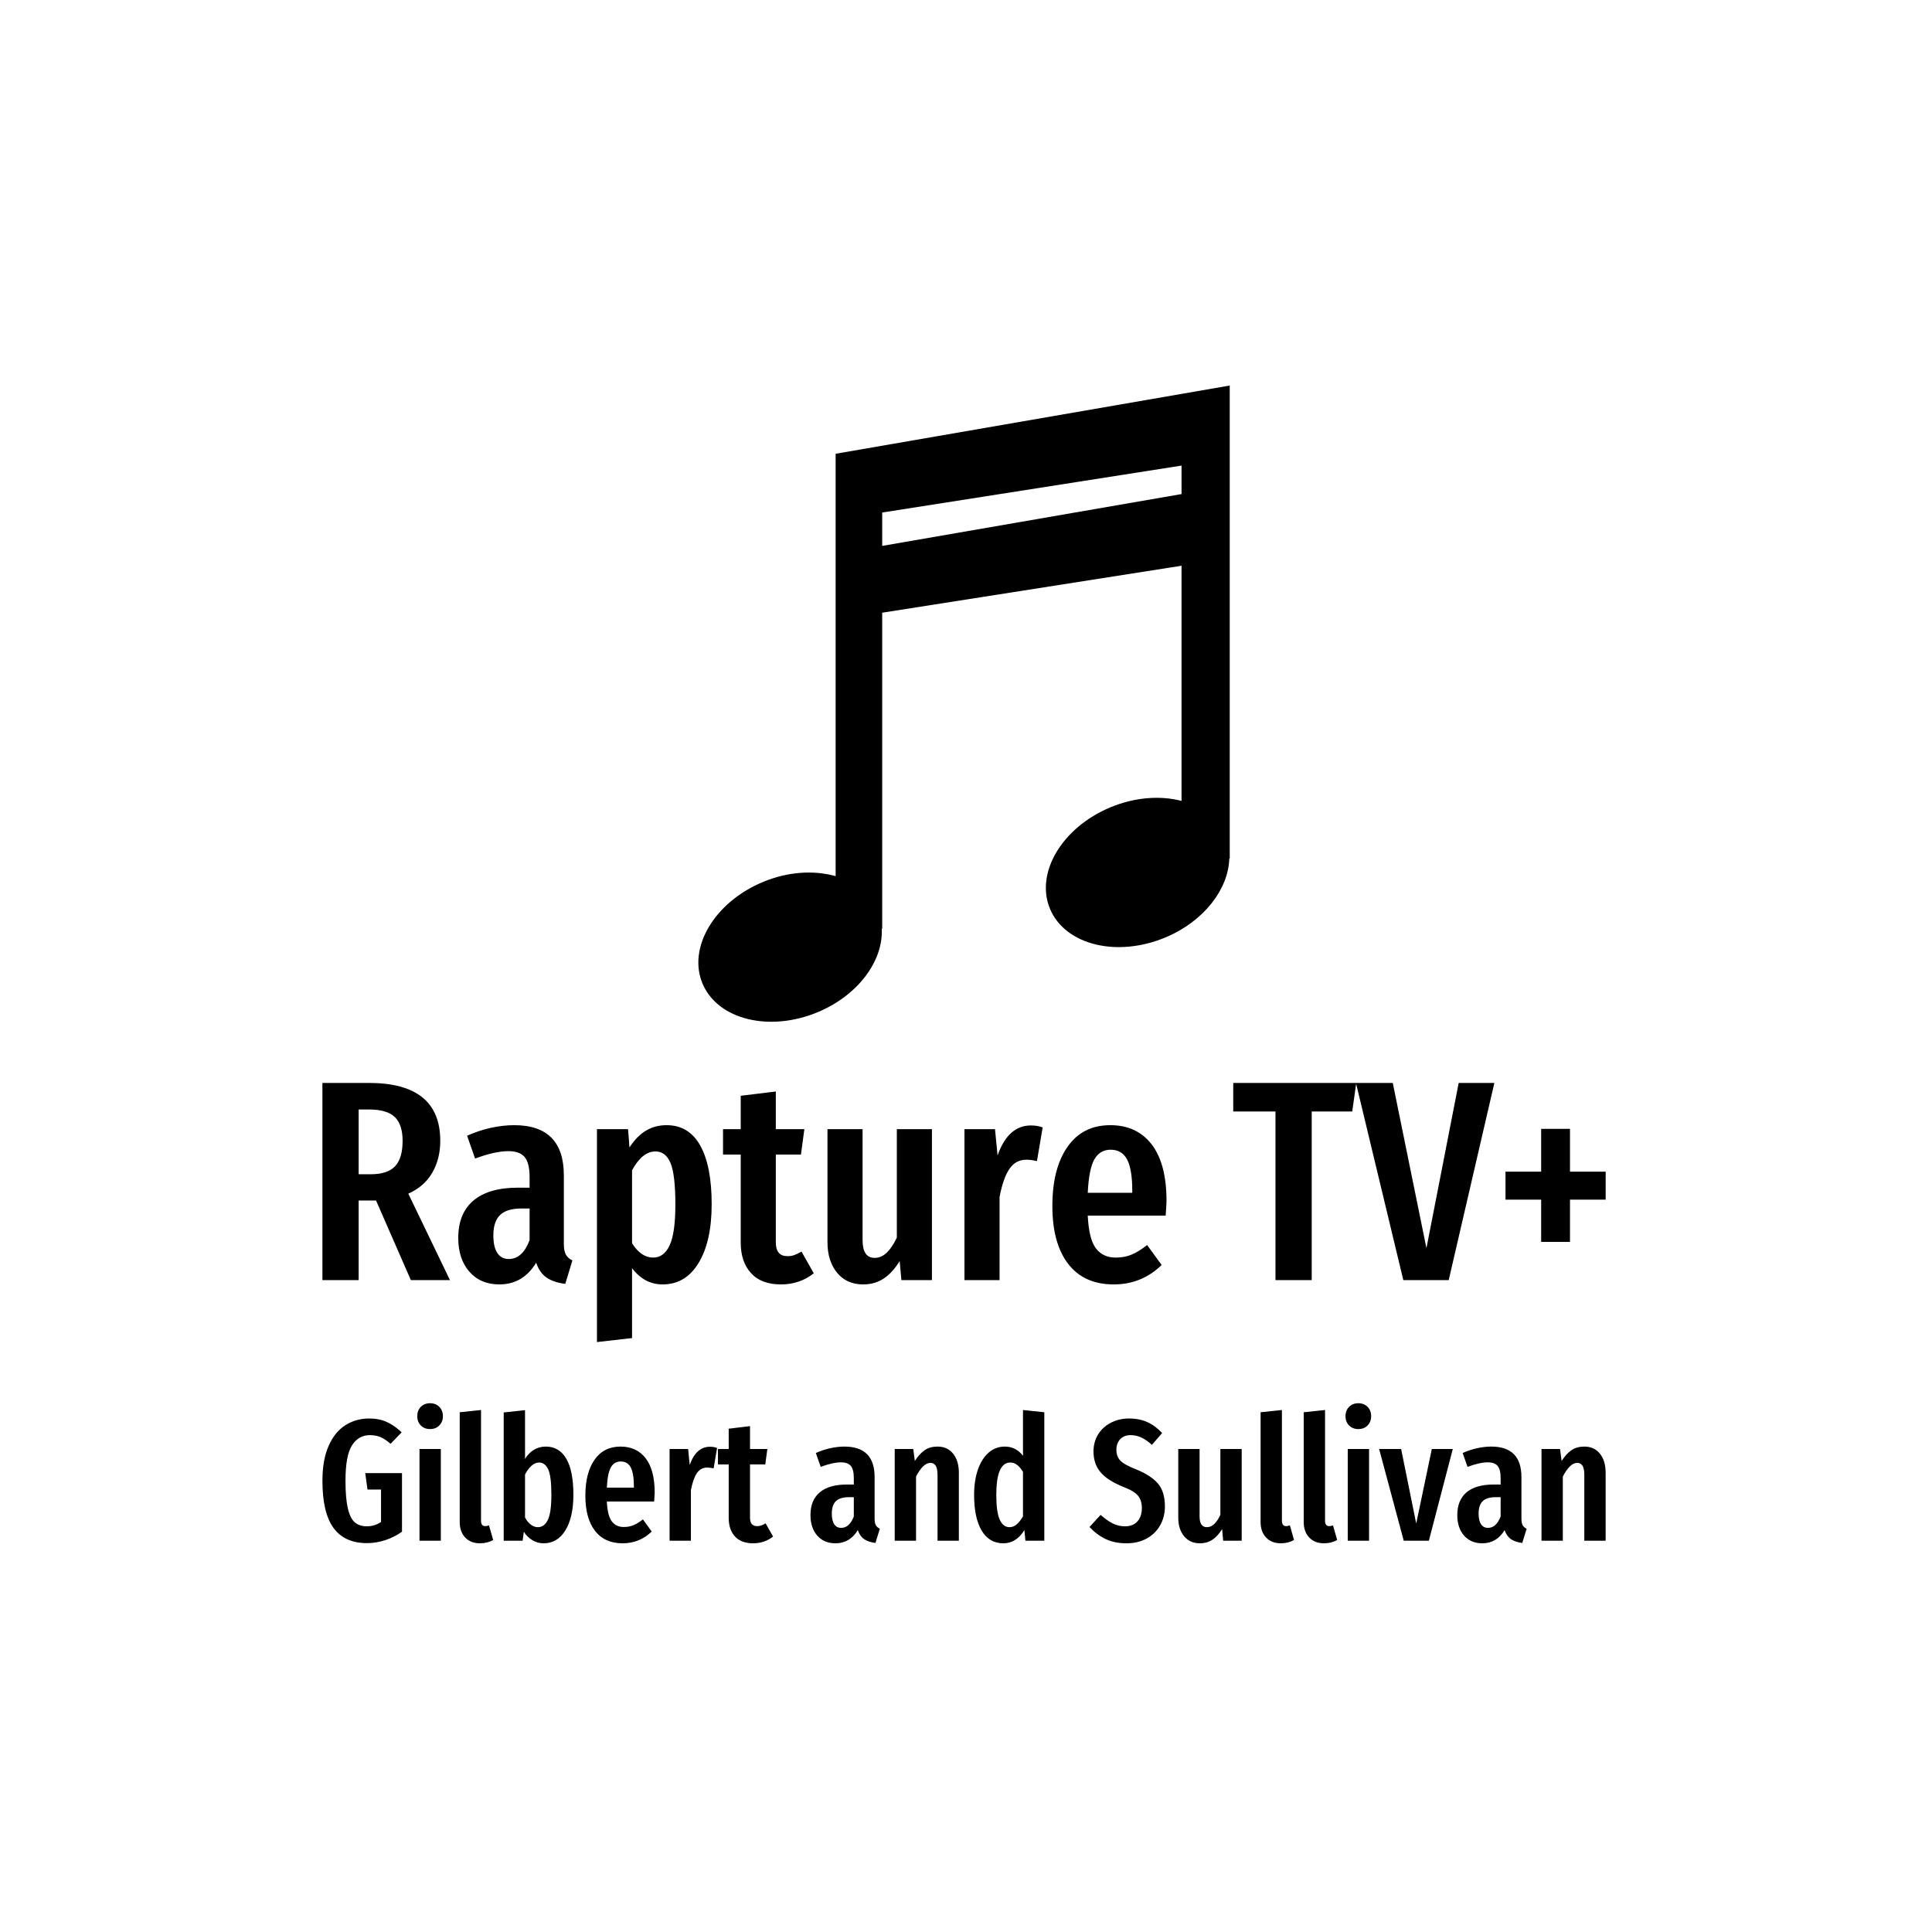 <svg xmlns="http://www.w3.org/2000/svg" version="1.1" xmlns:xlink="http://www.w3.org/1999/xlink" xmlns:svgjs="http://svgjs.dev/svgjs" width="1500" height="1500" viewBox="0 0 1500 1500"><rect width="1500" height="1500" fill="#ffffff"></rect><g transform="matrix(0.667,0,0,0.667,248.225,297.88)"><svg viewBox="0 0 275 248" data-background-color="#7902f5" preserveAspectRatio="xMidYMid meet" height="1352" width="1500" xmlns="http://www.w3.org/2000/svg" xmlns:xlink="http://www.w3.org/1999/xlink"><g id="tight-bounds" transform="matrix(1,0,0,1,0.488,0.4)"><svg viewBox="0 0 274.024 247.2" height="247.2" width="274.024"><g><svg viewBox="0 0 395.52 356.803" height="247.2" width="274.024"><g transform="matrix(1,0,0,1,0,214.927)"><svg viewBox="0 0 395.52 141.877" height="141.877" width="395.52"><g id="textblocktransform"><svg viewBox="0 0 395.52 141.877" height="141.877" width="395.52" id="textblock"><g><svg viewBox="0 0 395.52 79.86" height="79.86" width="395.52"><g transform="matrix(1,0,0,1,0,0)"><svg width="395.52" viewBox="3 -34.55 224.83 45.4" height="79.86" data-palette-color="#e1e1e3"><path d="M25.35 0L18.5 0 12.4-13.95 11.8-13.95 9.35-13.95 9.35 0 3 0 3-34.55 11.15-34.55Q23.65-34.55 23.65-24.4L23.65-24.4Q23.65-21.25 22.25-18.82 20.85-16.4 18.05-15.15L18.05-15.15 25.35 0ZM11.45-18.55Q14.4-18.55 15.73-19.95 17.05-21.35 17.05-24.4L17.05-24.4Q17.05-27.25 15.68-28.58 14.3-29.9 11.15-29.9L11.15-29.9 9.35-29.9 9.35-18.55 11.45-18.55ZM45.3-6.4Q45.3-5.1 45.65-4.48 46-3.85 46.8-3.45L46.8-3.45 45.55 0.65Q43.5 0.4 42.27-0.45 41.05-1.3 40.45-3.05L40.45-3.05Q38.15 0.75 34 0.75L34 0.75Q30.7 0.75 28.75-1.48 26.8-3.7 26.8-7.4L26.8-7.4Q26.8-11.7 29.47-13.95 32.15-16.2 37.25-16.2L37.25-16.2 39.3-16.2 39.3-18.05Q39.3-20.55 38.42-21.58 37.55-22.6 35.6-22.6L35.6-22.6Q33.25-22.6 29.75-21.3L29.75-21.3 28.35-25.3Q30.35-26.2 32.5-26.68 34.65-27.15 36.6-27.15L36.6-27.15Q45.3-27.15 45.3-18.35L45.3-18.35 45.3-6.4ZM35.65-3.7Q38.05-3.7 39.3-7L39.3-7 39.3-12.55 37.85-12.55Q35.3-12.55 34.12-11.4 32.95-10.25 32.95-7.85L32.95-7.85Q32.95-5.8 33.65-4.75 34.35-3.7 35.65-3.7L35.65-3.7ZM63.3-27.15Q67.2-27.15 69.2-23.58 71.2-20 71.2-13.3L71.2-13.3Q71.2-6.8 68.92-3.03 66.65 0.75 62.6 0.75L62.6 0.75Q59.4 0.75 57.25-2.1L57.25-2.1 57.25 10.15 51.1 10.85 51.1-26.45 56.55-26.45 56.8-23.25Q58.1-25.25 59.7-26.2 61.3-27.15 63.3-27.15L63.3-27.15ZM60.95-3.95Q62.85-3.95 63.85-6.13 64.84-8.3 64.84-13.25L64.84-13.25Q64.84-18.45 64-20.5 63.15-22.55 61.35-22.55L61.35-22.55Q59.05-22.55 57.25-19.25L57.25-19.25 57.25-6.45Q58.85-3.95 60.95-3.95L60.95-3.95ZM86.94-5L89.09-1.2Q86.64 0.75 83.34 0.75L83.34 0.75Q79.89 0.75 78.09-1.23 76.29-3.2 76.29-6.6L76.29-6.6 76.29-22 73.19-22 73.19-26.45 76.29-26.45 76.29-32.3 82.44-33.05 82.44-26.45 87.44-26.45 86.84-22 82.44-22 82.44-6.6Q82.44-4.2 84.49-4.2L84.49-4.2Q85.14-4.2 85.64-4.38 86.14-4.55 86.94-5L86.94-5ZM109.79-26.45L109.79 0 104.44 0 104.14-3.35Q102.89-1.3 101.34-0.28 99.79 0.75 97.74 0.75L97.74 0.75Q94.84 0.75 93.17-1.3 91.49-3.35 91.49-6.65L91.49-6.65 91.49-26.45 97.64-26.45 97.64-7Q97.64-3.9 99.74-3.9L99.74-3.9Q100.94-3.9 101.89-4.83 102.84-5.75 103.64-7.45L103.64-7.45 103.64-26.45 109.79-26.45ZM127.14-27.1Q128.29-27.1 129.19-26.75L129.19-26.75 128.19-20.85Q127.19-21.1 126.34-21.1L126.34-21.1Q124.44-21.1 123.34-19.45 122.24-17.8 121.64-14.55L121.64-14.55 121.64 0 115.49 0 115.49-26.45 120.84-26.45 121.29-21.85Q123.14-27.1 127.14-27.1L127.14-27.1ZM150.89-13.85Q150.89-13.4 150.74-11.3L150.74-11.3 137.09-11.3Q137.29-7.2 138.51-5.58 139.74-3.95 141.99-3.95L141.99-3.95Q143.54-3.95 144.79-4.48 146.04-5 147.49-6.15L147.49-6.15 150.04-2.65Q146.54 0.75 141.64 0.75L141.64 0.75Q136.44 0.75 133.66-2.85 130.89-6.45 130.89-13L130.89-13Q130.89-19.55 133.54-23.35 136.19-27.15 141.04-27.15L141.04-27.15Q145.69-27.15 148.29-23.78 150.89-20.4 150.89-13.85L150.89-13.85ZM144.89-15.3L144.89-15.65Q144.89-19.4 143.99-21.13 143.09-22.85 141.09-22.85L141.09-22.85Q139.24-22.85 138.26-21.18 137.29-19.5 137.09-15.3L137.09-15.3 144.89-15.3ZM162.58-34.55L184.13-34.55 183.43-29.55 176.33-29.55 176.33 0 169.98 0 169.98-29.55 162.58-29.55 162.58-34.55ZM202.08-34.55L208.33-34.55 200.33 0 192.38 0 184.08-34.55 190.53-34.55 196.43-5.6 202.08-34.55ZM216.53-26.5L221.58-26.5 221.58-19 227.83-19 227.83-14.1 221.58-14.1 221.58-6.7 216.53-6.7 216.53-14.1 210.28-14.1 210.28-19 216.53-19 216.53-26.5Z" opacity="1" transform="matrix(1,0,0,1,0,0)" fill="#000000" class="wordmark-text-0" data-fill-palette-color="primary" id="text-0"></path></svg></g></svg></g><g transform="matrix(1,0,0,1,0,98.714)"><svg viewBox="0 0 395.52 43.163" height="43.163" width="395.52"><g transform="matrix(1,0,0,1,0,0)"><svg width="395.52" viewBox="1.75 -39.65 370.15 40.4" height="43.163" data-palette-color="#e1e1e3"><path d="M15.25-35.25Q18.1-35.25 20.35-34.23 22.6-33.2 24.6-31.25L24.6-31.25 21.4-27.95Q19.85-29.3 18.5-29.88 17.15-30.45 15.45-30.45L15.45-30.45Q12.15-30.45 10.28-27.5 8.4-24.55 8.4-17.3L8.4-17.3Q8.4-12.2 9.08-9.33 9.75-6.45 11.08-5.3 12.4-4.15 14.55-4.15L14.55-4.15Q16.8-4.15 18.65-5.4L18.65-5.4 18.65-14.75 14.75-14.75 14.1-19.5 24.7-19.5 24.7-2.6Q22.55-1.05 19.93-0.18 17.3 0.7 14.6 0.7L14.6 0.7Q8.15 0.7 4.95-3.68 1.75-8.05 1.75-17.3L1.75-17.3Q1.75-23.3 3.53-27.33 5.3-31.35 8.35-33.3 11.4-35.25 15.25-35.25L15.25-35.25ZM29.75-26.45L35.9-26.45 35.9 0 29.75 0 29.75-26.45ZM32.8-39.65Q34.45-39.65 35.47-38.6 36.5-37.55 36.5-35.9L36.5-35.9Q36.5-34.3 35.47-33.25 34.45-32.2 32.8-32.2L32.8-32.2Q31.15-32.2 30.12-33.25 29.1-34.3 29.1-35.9L29.1-35.9Q29.1-37.55 30.12-38.6 31.15-39.65 32.8-39.65L32.8-39.65ZM47.2 0.75Q44.5 0.75 42.92-0.93 41.35-2.6 41.35-5.4L41.35-5.4 41.35-37.05 47.5-37.7 47.5-5.65Q47.5-5 47.8-4.6 48.1-4.2 48.7-4.2L48.7-4.2Q49.05-4.2 49.37-4.3 49.7-4.4 49.8-4.4L49.8-4.4 51-0.2Q49.3 0.75 47.2 0.75L47.2 0.75ZM66.19-27.15Q70.04-27.15 72.09-23.65 74.14-20.15 74.14-13.25L74.14-13.25Q74.14-6.75 71.84-3 69.54 0.75 65.54 0.75L65.54 0.75Q63.79 0.75 62.34-0.13 60.89-1 59.84-2.55L59.84-2.55 59.49 0 54.04 0 54.04-37 60.19-37.65 60.19-23.6Q61.24-25.3 62.77-26.23 64.29-27.15 66.19-27.15L66.19-27.15ZM63.89-3.9Q65.74-3.9 66.77-6 67.79-8.1 67.79-13.25L67.79-13.25Q67.79-18.6 66.87-20.58 65.94-22.55 64.24-22.55L64.24-22.55Q63.09-22.55 62.04-21.6 60.99-20.65 60.19-19.1L60.19-19.1 60.19-6.7Q60.84-5.45 61.82-4.67 62.79-3.9 63.89-3.9L63.89-3.9ZM97.59-13.85Q97.59-13.4 97.44-11.3L97.44-11.3 83.79-11.3Q83.99-7.2 85.22-5.58 86.44-3.95 88.69-3.95L88.69-3.95Q90.24-3.95 91.49-4.48 92.74-5 94.19-6.15L94.19-6.15 96.74-2.65Q93.24 0.75 88.34 0.75L88.34 0.75Q83.14 0.75 80.37-2.85 77.59-6.45 77.59-13L77.59-13Q77.59-19.55 80.24-23.35 82.89-27.15 87.74-27.15L87.74-27.15Q92.39-27.15 94.99-23.78 97.59-20.4 97.59-13.85L97.59-13.85ZM91.59-15.3L91.59-15.65Q91.59-19.4 90.69-21.13 89.79-22.85 87.79-22.85L87.79-22.85Q85.94-22.85 84.97-21.18 83.99-19.5 83.79-15.3L83.79-15.3 91.59-15.3ZM113.54-27.1Q114.69-27.1 115.59-26.75L115.59-26.75 114.59-20.85Q113.59-21.1 112.74-21.1L112.74-21.1Q110.84-21.1 109.74-19.45 108.64-17.8 108.04-14.55L108.04-14.55 108.04 0 101.89 0 101.89-26.45 107.24-26.45 107.69-21.85Q109.54-27.1 113.54-27.1L113.54-27.1ZM129.59-5L131.74-1.2Q129.29 0.75 125.99 0.75L125.99 0.75Q122.54 0.75 120.74-1.23 118.94-3.2 118.94-6.6L118.94-6.6 118.94-22 115.84-22 115.84-26.45 118.94-26.45 118.94-32.3 125.09-33.05 125.09-26.45 130.09-26.45 129.49-22 125.09-22 125.09-6.6Q125.09-4.2 127.14-4.2L127.14-4.2Q127.79-4.2 128.29-4.38 128.79-4.55 129.59-5L129.59-5ZM161.03-6.4Q161.03-5.1 161.38-4.48 161.73-3.85 162.53-3.45L162.53-3.45 161.28 0.65Q159.23 0.4 158.01-0.45 156.78-1.3 156.18-3.05L156.18-3.05Q153.88 0.75 149.73 0.75L149.73 0.75Q146.43 0.75 144.48-1.48 142.53-3.7 142.53-7.4L142.53-7.4Q142.53-11.7 145.21-13.95 147.88-16.2 152.98-16.2L152.98-16.2 155.03-16.2 155.03-18.05Q155.03-20.55 154.16-21.58 153.28-22.6 151.33-22.6L151.33-22.6Q148.98-22.6 145.48-21.3L145.48-21.3 144.08-25.3Q146.08-26.2 148.23-26.68 150.38-27.15 152.33-27.15L152.33-27.15Q161.03-27.15 161.03-18.35L161.03-18.35 161.03-6.4ZM151.38-3.7Q153.78-3.7 155.03-7L155.03-7 155.03-12.55 153.58-12.55Q151.03-12.55 149.86-11.4 148.68-10.25 148.68-7.85L148.68-7.85Q148.68-5.8 149.38-4.75 150.08-3.7 151.38-3.7L151.38-3.7ZM179.18-27.15Q182.03-27.15 183.68-25.1 185.33-23.05 185.33-19.6L185.33-19.6 185.33 0 179.18 0 179.18-18.9Q179.18-20.8 178.65-21.63 178.13-22.45 177.13-22.45L177.13-22.45Q175.03-22.45 172.98-18.5L172.98-18.5 172.98 0 166.83 0 166.83-26.45 172.18-26.45 172.63-23Q173.98-25.1 175.5-26.13 177.03-27.15 179.18-27.15L179.18-27.15ZM203.83-37.7L209.98-37.05 209.98 0 204.53 0 204.23-3.05Q201.88 0.75 198.18 0.75L198.18 0.75Q194.08 0.75 191.9-2.93 189.73-6.6 189.73-13.2L189.73-13.2Q189.73-17.4 190.85-20.58 191.98-23.75 193.98-25.45 195.98-27.15 198.58-27.15L198.58-27.15Q201.78-27.15 203.83-24.5L203.83-24.5 203.83-37.7ZM199.93-3.9Q201.08-3.9 202-4.7 202.93-5.5 203.83-7L203.83-7 203.83-19.85Q202.23-22.55 200.18-22.55L200.18-22.55Q196.13-22.55 196.13-13.25L196.13-13.25Q196.13-8.2 197.13-6.05 198.13-3.9 199.93-3.9L199.93-3.9ZM234.42-35.25Q237.42-35.25 239.72-34.2 242.02-33.15 243.97-31.05L243.97-31.05 241.02-27.65Q239.47-29.05 238-29.75 236.52-30.45 234.87-30.45L234.87-30.45Q232.97-30.45 231.87-29.28 230.77-28.1 230.77-26.2L230.77-26.2Q230.77-24.3 231.92-23.1 233.07-21.9 236.42-20.6L236.42-20.6Q240.72-18.85 242.75-16.5 244.77-14.15 244.77-9.85L244.77-9.85Q244.77-6.9 243.42-4.48 242.07-2.05 239.55-0.65 237.02 0.75 233.67 0.75L233.67 0.75Q230.22 0.75 227.67-0.48 225.12-1.7 223.02-3.95L223.02-3.95 226.22-7.45Q228.02-5.85 229.67-5 231.32-4.15 233.27-4.15L233.27-4.15Q235.57-4.15 236.85-5.58 238.12-7 238.12-9.45L238.12-9.45Q238.12-11.6 237-12.98 235.87-14.35 232.82-15.5L232.82-15.5Q228.22-17.35 226.2-19.75 224.17-22.15 224.17-25.75L224.17-25.75Q224.17-28.5 225.5-30.65 226.82-32.8 229.17-34.02 231.52-35.25 234.42-35.25L234.42-35.25ZM266.92-26.45L266.92 0 261.57 0 261.27-3.35Q260.02-1.3 258.47-0.28 256.92 0.75 254.87 0.75L254.87 0.75Q251.97 0.75 250.29-1.3 248.62-3.35 248.62-6.65L248.62-6.65 248.62-26.45 254.77-26.45 254.77-7Q254.77-3.9 256.87-3.9L256.87-3.9Q258.07-3.9 259.02-4.83 259.97-5.75 260.77-7.45L260.77-7.45 260.77-26.45 266.92-26.45ZM278.22 0.75Q275.52 0.75 273.94-0.93 272.37-2.6 272.37-5.4L272.37-5.4 272.37-37.05 278.52-37.7 278.52-5.65Q278.52-5 278.82-4.6 279.12-4.2 279.72-4.2L279.72-4.2Q280.07-4.2 280.39-4.3 280.72-4.4 280.82-4.4L280.82-4.4 282.02-0.2Q280.32 0.75 278.22 0.75L278.22 0.75ZM290.66 0.75Q287.96 0.75 286.39-0.93 284.81-2.6 284.81-5.4L284.81-5.4 284.81-37.05 290.96-37.7 290.96-5.65Q290.96-5 291.26-4.6 291.56-4.2 292.16-4.2L292.16-4.2Q292.51-4.2 292.84-4.3 293.16-4.4 293.26-4.4L293.26-4.4 294.46-0.2Q292.76 0.75 290.66 0.75L290.66 0.75ZM297.51-26.45L303.66-26.45 303.66 0 297.51 0 297.51-26.45ZM300.56-39.65Q302.21-39.65 303.24-38.6 304.26-37.55 304.26-35.9L304.26-35.9Q304.26-34.3 303.24-33.25 302.21-32.2 300.56-32.2L300.56-32.2Q298.91-32.2 297.89-33.25 296.86-34.3 296.86-35.9L296.86-35.9Q296.86-37.55 297.89-38.6 298.91-39.65 300.56-39.65L300.56-39.65ZM321.76-26.45L327.81-26.45 320.91 0 313.66 0 306.56-26.45 312.91-26.45 317.26-4.95 321.76-26.45ZM347.61-6.4Q347.61-5.1 347.96-4.48 348.31-3.85 349.11-3.45L349.11-3.45 347.86 0.65Q345.81 0.4 344.58-0.45 343.36-1.3 342.76-3.05L342.76-3.05Q340.46 0.75 336.31 0.75L336.31 0.75Q333.01 0.75 331.06-1.48 329.11-3.7 329.11-7.4L329.11-7.4Q329.11-11.7 331.78-13.95 334.46-16.2 339.56-16.2L339.56-16.2 341.61-16.2 341.61-18.05Q341.61-20.55 340.73-21.58 339.86-22.6 337.91-22.6L337.91-22.6Q335.56-22.6 332.06-21.3L332.06-21.3 330.66-25.3Q332.66-26.2 334.81-26.68 336.96-27.15 338.91-27.15L338.91-27.15Q347.61-27.15 347.61-18.35L347.61-18.35 347.61-6.4ZM337.96-3.7Q340.36-3.7 341.61-7L341.61-7 341.61-12.55 340.16-12.55Q337.61-12.55 336.43-11.4 335.26-10.25 335.26-7.85L335.26-7.85Q335.26-5.8 335.96-4.75 336.66-3.7 337.96-3.7L337.96-3.7ZM365.75-27.15Q368.6-27.15 370.25-25.1 371.9-23.05 371.9-19.6L371.9-19.6 371.9 0 365.75 0 365.75-18.9Q365.75-20.8 365.23-21.63 364.7-22.45 363.7-22.45L363.7-22.45Q361.6-22.45 359.55-18.5L359.55-18.5 359.55 0 353.4 0 353.4-26.45 358.75-26.45 359.2-23Q360.55-25.1 362.08-26.13 363.6-27.15 365.75-27.15L365.75-27.15Z" opacity="1" transform="matrix(1,0,0,1,0,0)" fill="#000000" class="slogan-text-1" data-fill-palette-color="secondary" id="text-1"></path></svg></g></svg></g></svg></g></svg></g><g transform="matrix(1,0,0,1,115.876,0)"><svg viewBox="0 0 163.769 196.074" height="196.074" width="163.769"><g><svg xmlns="http://www.w3.org/2000/svg" xmlns:xlink="http://www.w3.org/1999/xlink" version="1.1" x="0" y="0" viewBox="5.999 3 79.965 95.739" enable-background="new 0 0 100 100" xml:space="preserve" height="196.074" width="163.769" class="icon-icon-0" data-fill-palette-color="accent" id="icon-0"><g fill="#ead6fb" data-fill-palette-color="accent"><path fill="#000000" d="M26.66 13.266V76.829C23.437 75.913 19.511 76.117 15.688 77.717 8.401 80.765 4.346 87.618 6.641 93.018 8.928 98.425 16.695 100.335 23.981 97.289 30.075 94.742 33.846 89.54 33.598 84.741H33.666V37.183L78.71 30.118V65.504C75.536 64.677 71.7 64.925 67.981 66.48 60.699 69.527 56.643 76.381 58.934 81.785 61.226 87.191 68.993 89.103 76.278 86.053 82.093 83.62 85.78 78.77 85.896 74.159H85.964V3zM78.711 19.331L33.667 27.13V22.108L78.711 15.045z" data-fill-palette-color="accent"></path></g></svg></g></svg></g><g></g></svg></g><defs></defs></svg><rect width="274.024" height="247.2" fill="none" stroke="none" visibility="hidden"></rect></g></svg></g></svg>